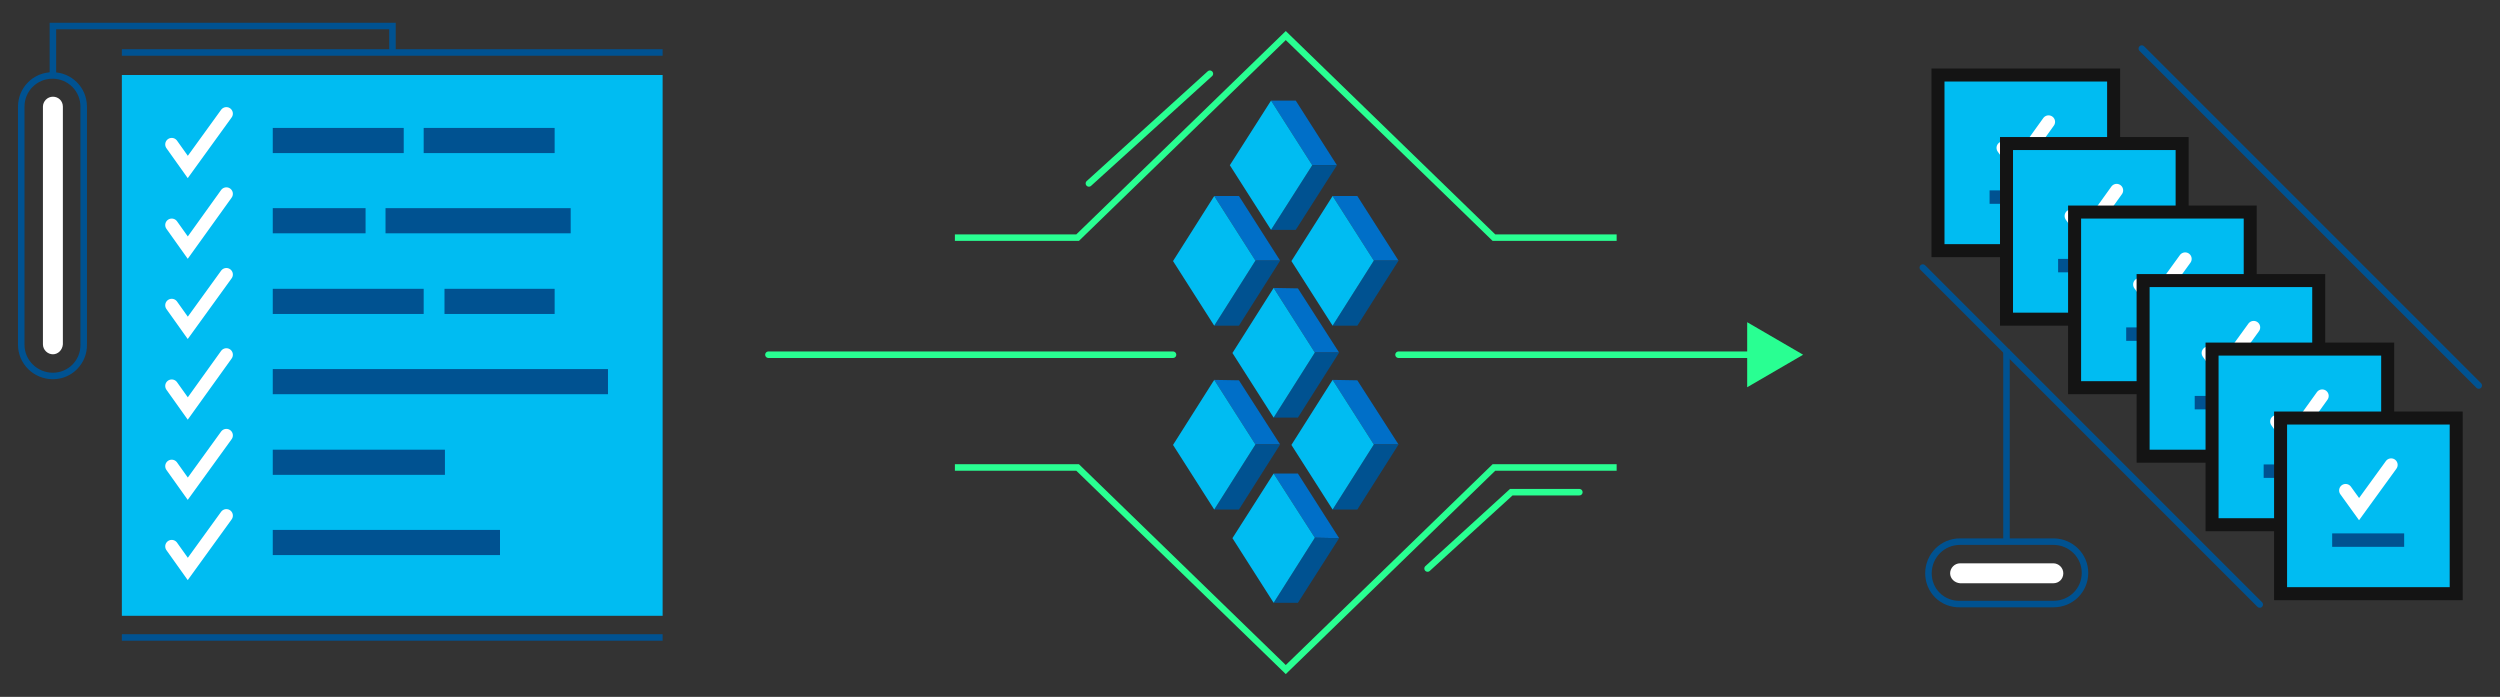 <svg id="Layer_1" xmlns="http://www.w3.org/2000/svg" viewBox="0 0 576.5 160.7"><rect x="0" y="0" width="576.5" height="160.7" fill="#333333" stroke="none"/><style>.st0,.st1{fill:#00bcf2}.st1,.st2{stroke:#141414;stroke-width:3;stroke-miterlimit:10}.st2{fill:none;stroke:#fff;stroke-linecap:round}.st3{fill:#005291}.st4{fill:none;stroke:#005291;stroke-width:1.5;stroke-miterlimit:10}.st5{fill:#fff}.st6,.st7{fill:none;stroke:#29ff92;stroke-width:1.5;stroke-miterlimit:10}.st7{stroke-linecap:round}.st8{fill:#29ff92}.st9{fill:none;stroke:#005291;stroke-width:1.5;stroke-linecap:round;stroke-miterlimit:10}.st10{enable-background:new}.st11{fill:#006fc8}</style><path class="st0" d="M28.1 17.3h124.7V142H28.1z"/><path class="st1" d="M446.9 17.3h40.5v40.5h-40.5z"/><path class="st2" d="M461.9 34.1l3.1 4.3 7.4-10.3"/><path class="st3" d="M458.8 43.9h16.6V47h-16.6z"/><path class="st1" d="M462.7 33.1h40.5v40.5h-40.5z"/><path class="st2" d="M477.6 49.8l3.1 4.4 7.4-10.3"/><path class="st3" d="M474.6 59.7h16.6v3.1h-16.6z"/><path class="st1" d="M478.4 48.9h40.5v40.5h-40.5z"/><path class="st2" d="M493.4 65.6l3.1 4.3 7.4-10.2"/><path class="st3" d="M490.3 75.5h16.6v3.1h-16.6z"/><path class="st1" d="M494.2 64.7h40.5v40.5h-40.5z"/><path class="st2" d="M509.2 81.4l3.1 4.3 7.4-10.2"/><path class="st3" d="M506.1 91.3h16.6v3.1h-16.6z"/><path class="st1" d="M510.1 80.5h40.5V121h-40.5z"/><path class="st2" d="M525 97.2l3.1 4.4 7.4-10.3"/><path class="st3" d="M522 107.1h16.6v3.1H522z"/><path class="st1" d="M525.9 96.4h40.5v40.5h-40.5z"/><path class="st2" d="M540.9 113.1l3.1 4.3 7.4-10.2"/><path class="st3" d="M537.8 123h16.6v3.1h-16.6z"/><path class="st4" d="M12.2 86.7c-4 0-7.3-3.2-7.3-7.2V24.6c0-4 3.2-7.2 7.2-7.2s7.2 3.2 7.2 7.2v54.8c.1 4-3.1 7.3-7.1 7.3z"/><path class="st5" d="M12.2 81.7c-1.2 0-2.3-1-2.3-2.3V24.6c0-1.2 1-2.3 2.3-2.3s2.3 1 2.3 2.3v54.8c-.1 1.3-1.1 2.3-2.3 2.3z"/><path class="st6" d="M220.2 107.8h28.3l48 46.6 48-46.6h28.3m0-53h-28.3l-48-46.6-48 46.6h-28.3"/><path class="st2" d="M39.6 33.3l3.7 5.2 8.9-12.3"/><path class="st3" d="M62.9 29.5h30.2v5.8H62.9zm34.8 0h30.2v5.8H97.7z"/><path class="st2" d="M39.6 51.9l3.7 5.2 8.9-12.4"/><path class="st3" d="M62.9 48h21.4v5.8H62.9zm26 0h42.7v5.8H88.9z"/><path class="st2" d="M39.6 70.4l3.7 5.2 8.9-12.3"/><path class="st3" d="M62.9 66.6h34.8v5.8H62.9zm39.6 0h25.4v5.8h-25.4z"/><path class="st2" d="M39.6 89l3.7 5.2 8.9-12.4"/><path class="st3" d="M62.9 85.1h77.3v5.8H62.9z"/><path class="st2" d="M39.6 107.5l3.7 5.2 8.9-12.3"/><path class="st3" d="M62.9 103.7h39.7v5.8H62.9z"/><path class="st2" d="M39.6 126l3.7 5.2 8.9-12.3"/><path class="st3" d="M62.9 122.2h52.4v5.8H62.9z"/><path class="st4" d="M12.2 17.3V6h78.3v6.1m-62.4 0h124.7M28.1 147h124.7"/><path class="st7" d="M322.5 81.8H405"/><path class="st8" d="M402.9 89.3l12.9-7.5-12.9-7.5z"/><path class="st7" d="M177.2 81.8h93.3m-19.4-39.5L279 17m50.2 114.1l19.3-17.6h15.7"/><path class="st4" d="M444.7 132.2c0-4 3.2-7.3 7.3-7.3h21.5c4 0 7.3 3.2 7.3 7.2s-3.2 7.2-7.3 7.2H452c-4.1.1-7.3-3.1-7.3-7.1z"/><path class="st5" d="M449.7 132.2c0-1.2 1-2.3 2.3-2.3h21.5c1.2 0 2.3 1 2.3 2.3s-1 2.3-2.3 2.3H452c-1.3-.1-2.3-1.1-2.3-2.3z"/><path class="st4" d="M462.7 124.9V80.6"/><path class="st9" d="M493.9 11.2l77.7 77.7M443.4 61.7l77.7 77.7"/><g class="st10"><path class="st11" d="M280 45.2h5.7l9.5 14.9h-5.7z"/><path class="st3" d="M289.5 60.1h5.7l-9.5 15H280z"/><path class="st0" d="M280 45.2l9.5 14.9-9.5 15-9.5-14.9z"/></g><g class="st10"><path class="st11" d="M293.1 23.2h5.7l9.5 14.9h-5.7z"/><path class="st3" d="M302.6 38.1h5.7L298.8 53h-5.7z"/><path class="st0" d="M293.1 23.2l9.5 14.9-9.5 14.9-9.5-14.9z"/></g><g class="st10"><path class="st11" d="M293.7 109.2h5.6l9.5 14.9-5.6-.1z"/><path class="st3" d="M303.2 124l5.6.1-9.5 14.9h-5.6z"/><path class="st0" d="M293.7 109.2l9.5 14.8-9.5 15-9.5-14.9z"/></g><g class="st10"><path class="st11" d="M307.3 45.2h5.7l9.5 14.9h-5.7z"/><path class="st3" d="M316.8 60.1h5.7l-9.5 15h-5.7z"/><path class="st0" d="M307.3 45.2l9.5 14.9-9.5 15-9.5-14.9z"/></g><g class="st10"><path class="st11" d="M280 87.6l5.7.1 9.5 14.8h-5.7z"/><path class="st3" d="M289.5 102.5h5.7l-9.5 15H280z"/><path class="st0" d="M280 87.6l9.5 14.9-9.5 15-9.5-14.9z"/></g><g class="st10"><path class="st11" d="M307.3 87.6l5.7.1 9.5 14.8h-5.7z"/><path class="st3" d="M316.8 102.5h5.7l-9.5 15h-5.7z"/><path class="st0" d="M307.3 87.6l9.5 14.9-9.5 15-9.5-14.9z"/></g><g class="st10"><path class="st11" d="M293.7 66.4l5.6.1 9.5 14.8h-5.6z"/><path class="st3" d="M303.2 81.3h5.6l-9.5 15h-5.6z"/><path class="st0" d="M293.7 66.4l9.5 14.9-9.5 15-9.5-14.9z"/></g></svg>
